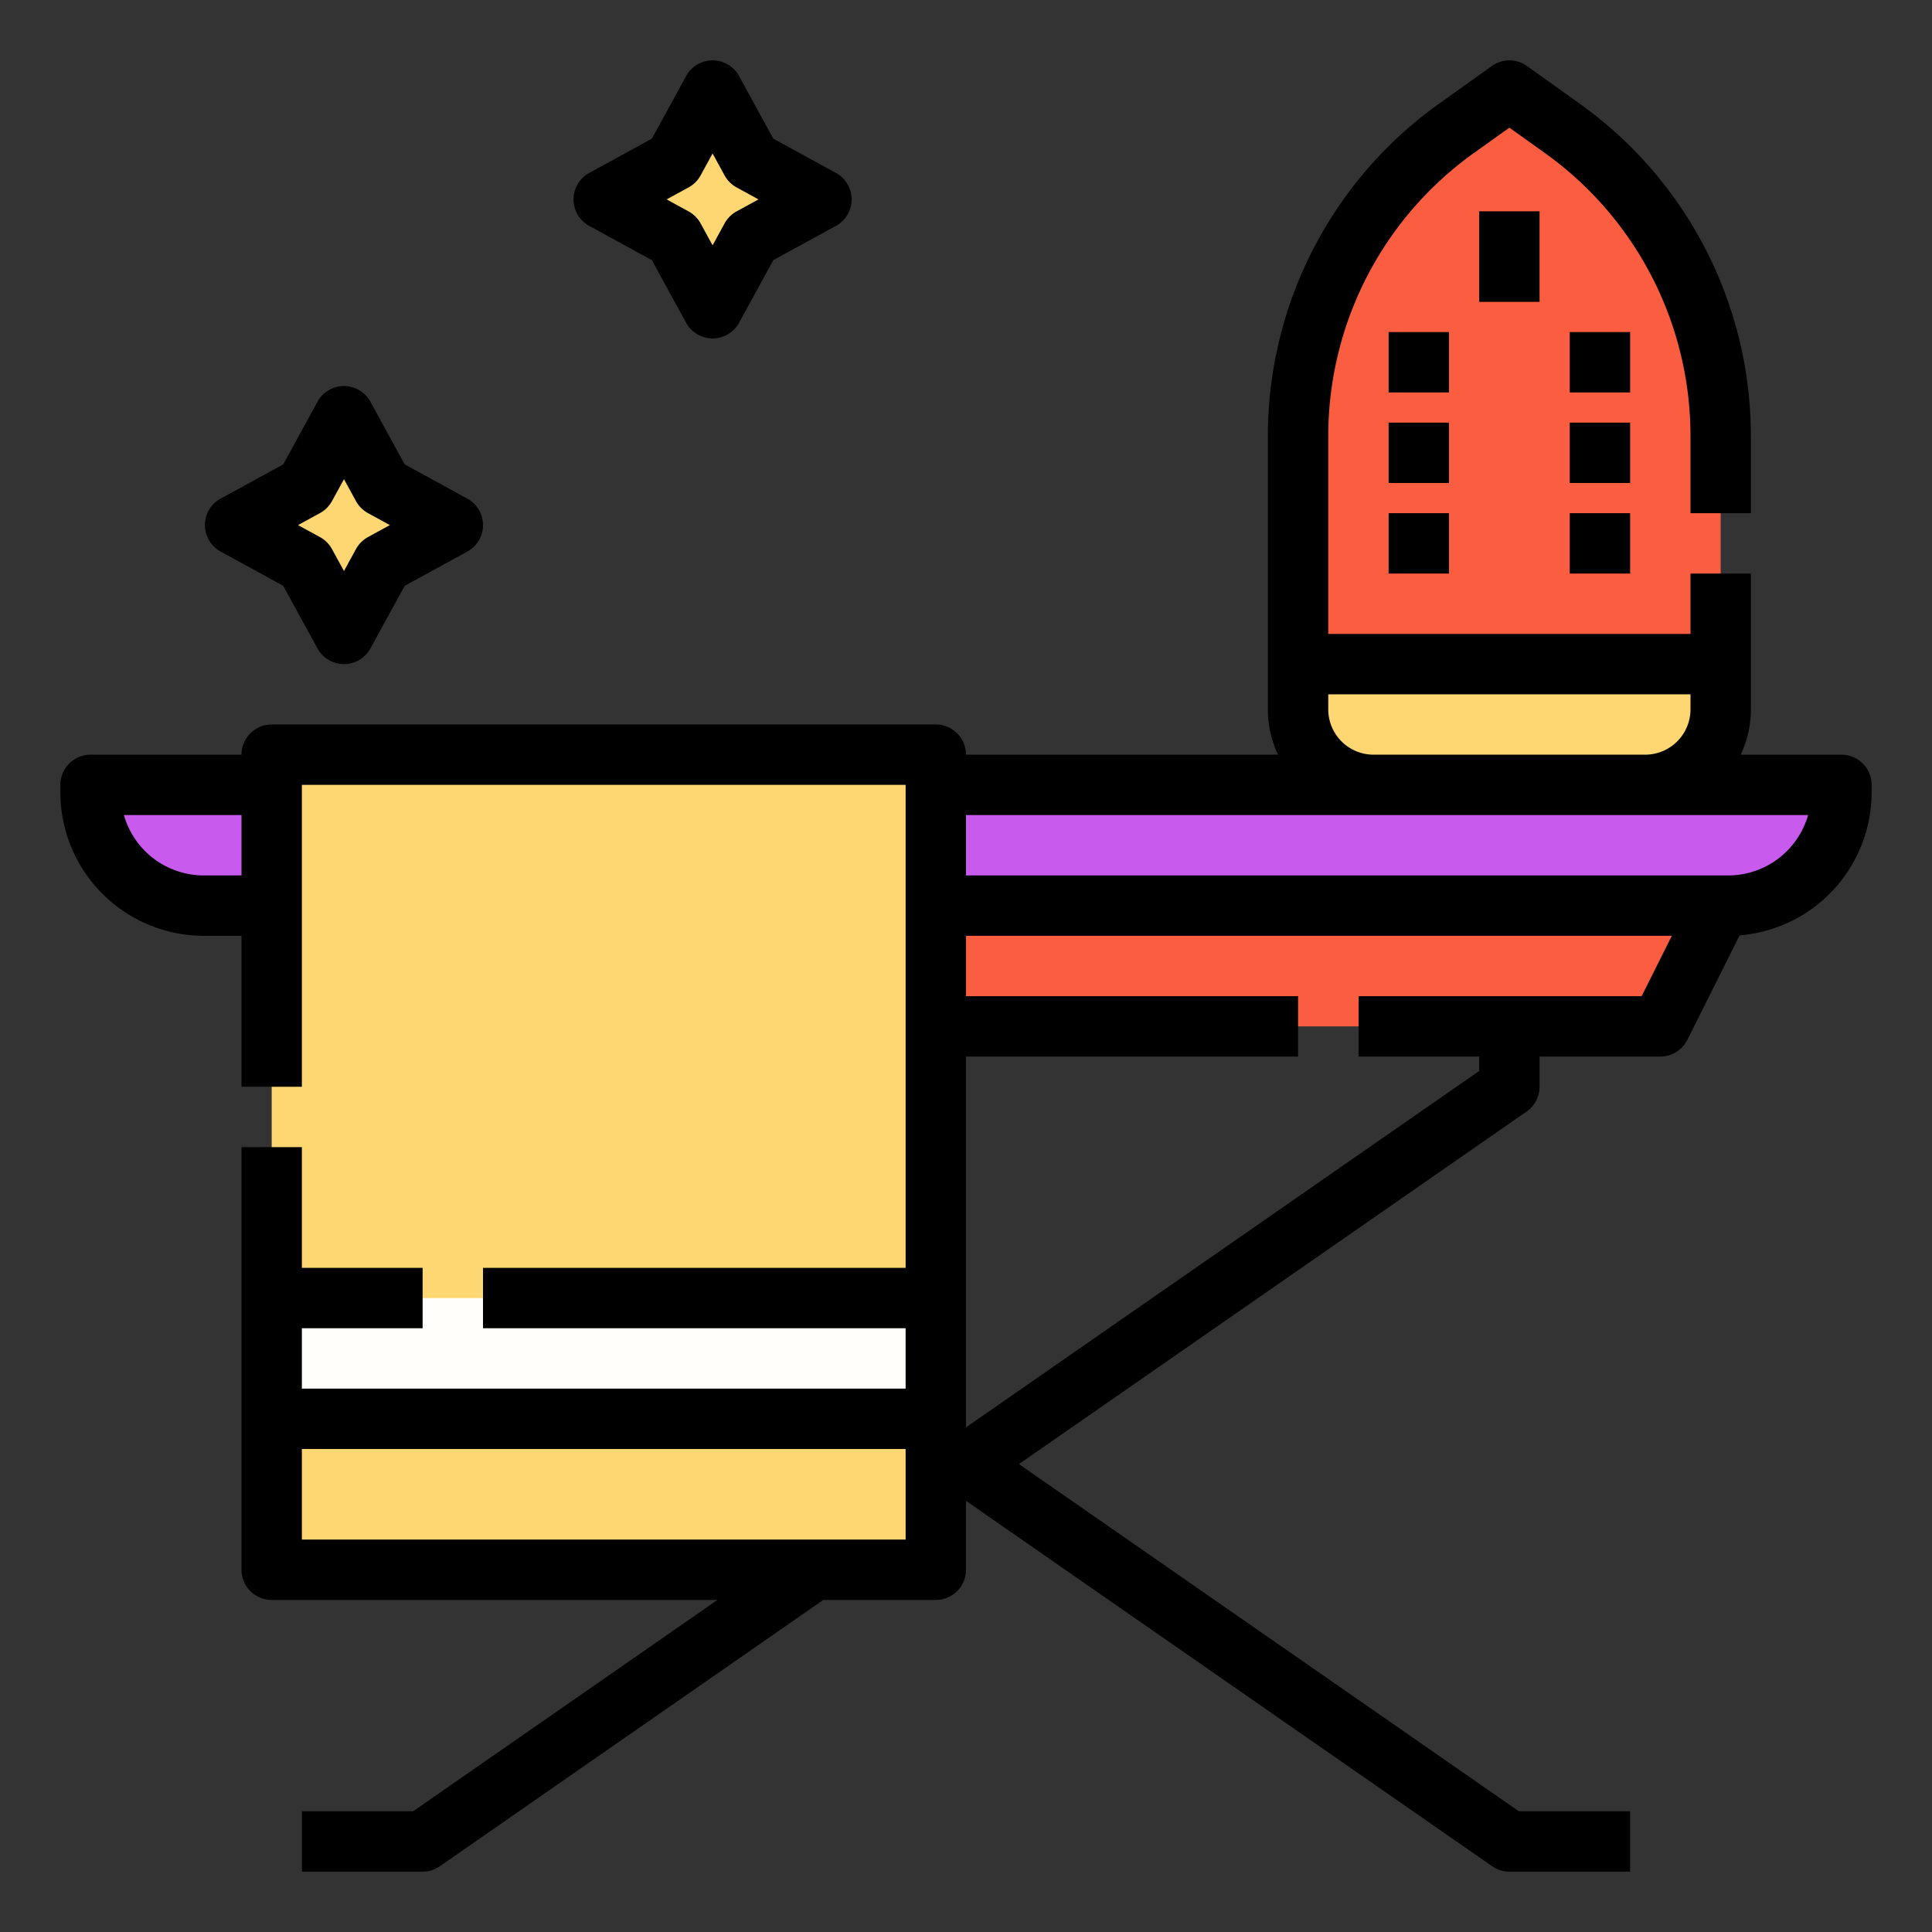<svg id="Filled_cutting_stroke_ex" height="512" viewBox="0 0 512 512" width="512" xmlns="http://www.w3.org/2000/svg" data-name="Filled cutting stroke ex"><rect x="0" y="0" width="512" height="512" fill="#333333" stroke="none"/><g><g><path d="m24 208h464a0 0 0 0 1 0 0v2a30 30 0 0 1 -30 30h-404a30 30 0 0 1 -30-30v-2a0 0 0 0 1 0 0z" fill="#c85aed"/><g><path d="m344 176h112a0 0 0 0 1 0 0v12a20 20 0 0 1 -20 20h-72a20 20 0 0 1 -20-20v-12a0 0 0 0 1 0 0z" fill="#fed672"/><path d="m456 176h-112v-60.538a100 100 0 0 1 41.876-81.373l14.124-10.088 14.124 10.088a100 100 0 0 1 41.876 81.373z" fill="#fa5d3f"/><path d="m392 56h16v24h-16z"/><path d="m368 88h16v16h-16z"/><path d="m368 112h16v16h-16z"/><path d="m368 136h16v16h-16z"/><path d="m416 88h16v16h-16z"/><path d="m416 112h16v16h-16z"/><path d="m416 136h16v16h-16z"/></g><path d="m440 272h-192v-32h208z" fill="#fa5d3f"/><g><path d="m72 200h176v216h-176z" fill="#fed672"/><path d="m72 344h176v32h-176z" fill="#fffefa"/><path d="m488 200h-26.704a27.834 27.834 0 0 0 2.704-12v-36h-16v16h-96v-52.538a92.182 92.182 0 0 1 38.526-74.864l9.474-6.767 9.474 6.767a92.182 92.182 0 0 1 38.526 74.864v20.538h16v-20.538a108.212 108.212 0 0 0 -45.226-87.883l-14.124-10.089a7.998 7.998 0 0 0 -9.3 0l-14.124 10.088a108.212 108.212 0 0 0 -45.226 87.883v72.538a27.834 27.834 0 0 0 2.704 12h-82.704a8 8 0 0 0 -8-8h-176a8 8 0 0 0 -8 8h-40a8 8 0 0 0 -8 8v2a38.043 38.043 0 0 0 38 38h10v40h16v-80h160v128h-112v16h112v16h-160v-16h32v-16h-32v-32h-16v112a8 8 0 0 0 8 8h118.135l-80.64 56h-29.495v16h32a7.997 7.997 0 0 0 4.563-1.429l101.622-70.571h29.815a8 8 0 0 0 8-8v-18.26l139.437 96.831a7.997 7.997 0 0 0 4.563 1.429h32v-16h-29.495l-132.48-92 134.538-93.429a8 8 0 0 0 3.437-6.571v-8h32a7.999 7.999 0 0 0 7.155-4.422l13.848-27.695a38.051 38.051 0 0 0 34.997-37.882v-2a8 8 0 0 0 -8-8zm-434 32a22.039 22.039 0 0 1 -21.169-16h31.169v16zm298-44v-4h96v4a12.014 12.014 0 0 1 -12 12h-72a12.014 12.014 0 0 1 -12-12zm-272 220v-24h160v24zm355.056-144h-75.016v16h31.96v3.816l-136 94.445v-98.26h88v-16h-88v-16h187.056zm22.944-32h-202v-16h223.168a22.039 22.039 0 0 1 -21.169 16z"/></g></g><path d="m91.156 110.311 10.198 18.647 18.646 10.198-18.646 10.198-10.198 18.646-10.198-18.646-18.647-10.198 18.647-10.198z" fill="#fed672"/><path d="m91.156 176a8.001 8.001 0 0 1 -7.019-4.161l-9.074-16.591-16.591-9.073a8 8 0 0 1 0-14.038l16.591-9.074 9.074-16.591a8.001 8.001 0 0 1 7.019-4.161 8.001 8.001 0 0 1 7.019 4.161l9.073 16.591 16.591 9.074a8.001 8.001 0 0 1 0 14.038l-16.591 9.073-9.073 16.591a8.001 8.001 0 0 1 -7.019 4.161zm-12.172-36.844 5.812 3.179a8.002 8.002 0 0 1 3.181 3.18l3.179 5.813 3.179-5.813a8.004 8.004 0 0 1 3.18-3.18l5.813-3.179-5.813-3.179a8.002 8.002 0 0 1 -3.18-3.181l-3.179-5.812-3.179 5.813a8.004 8.004 0 0 1 -3.18 3.18z"/><path d="m188.844 24 10.198 18.646 18.647 10.198-18.647 10.198-10.198 18.647-10.198-18.647-18.646-10.198 18.646-10.198z" fill="#fed672"/><path d="m188.844 89.689a8.001 8.001 0 0 1 -7.019-4.161l-9.073-16.591-16.591-9.074a8.001 8.001 0 0 1 0-14.038l16.591-9.073 9.073-16.591a8.001 8.001 0 0 1 14.038 0l9.074 16.591 16.591 9.073a8 8 0 0 1 0 14.038l-16.591 9.074-9.074 16.591a8.001 8.001 0 0 1 -7.019 4.161zm-12.172-36.845 5.813 3.179a8.002 8.002 0 0 1 3.18 3.181l3.179 5.812 3.179-5.813a8.004 8.004 0 0 1 3.18-3.18l5.813-3.179-5.812-3.179a8.002 8.002 0 0 1 -3.181-3.18l-3.179-5.813-3.179 5.813a8.004 8.004 0 0 1 -3.18 3.18z"/></g></svg>